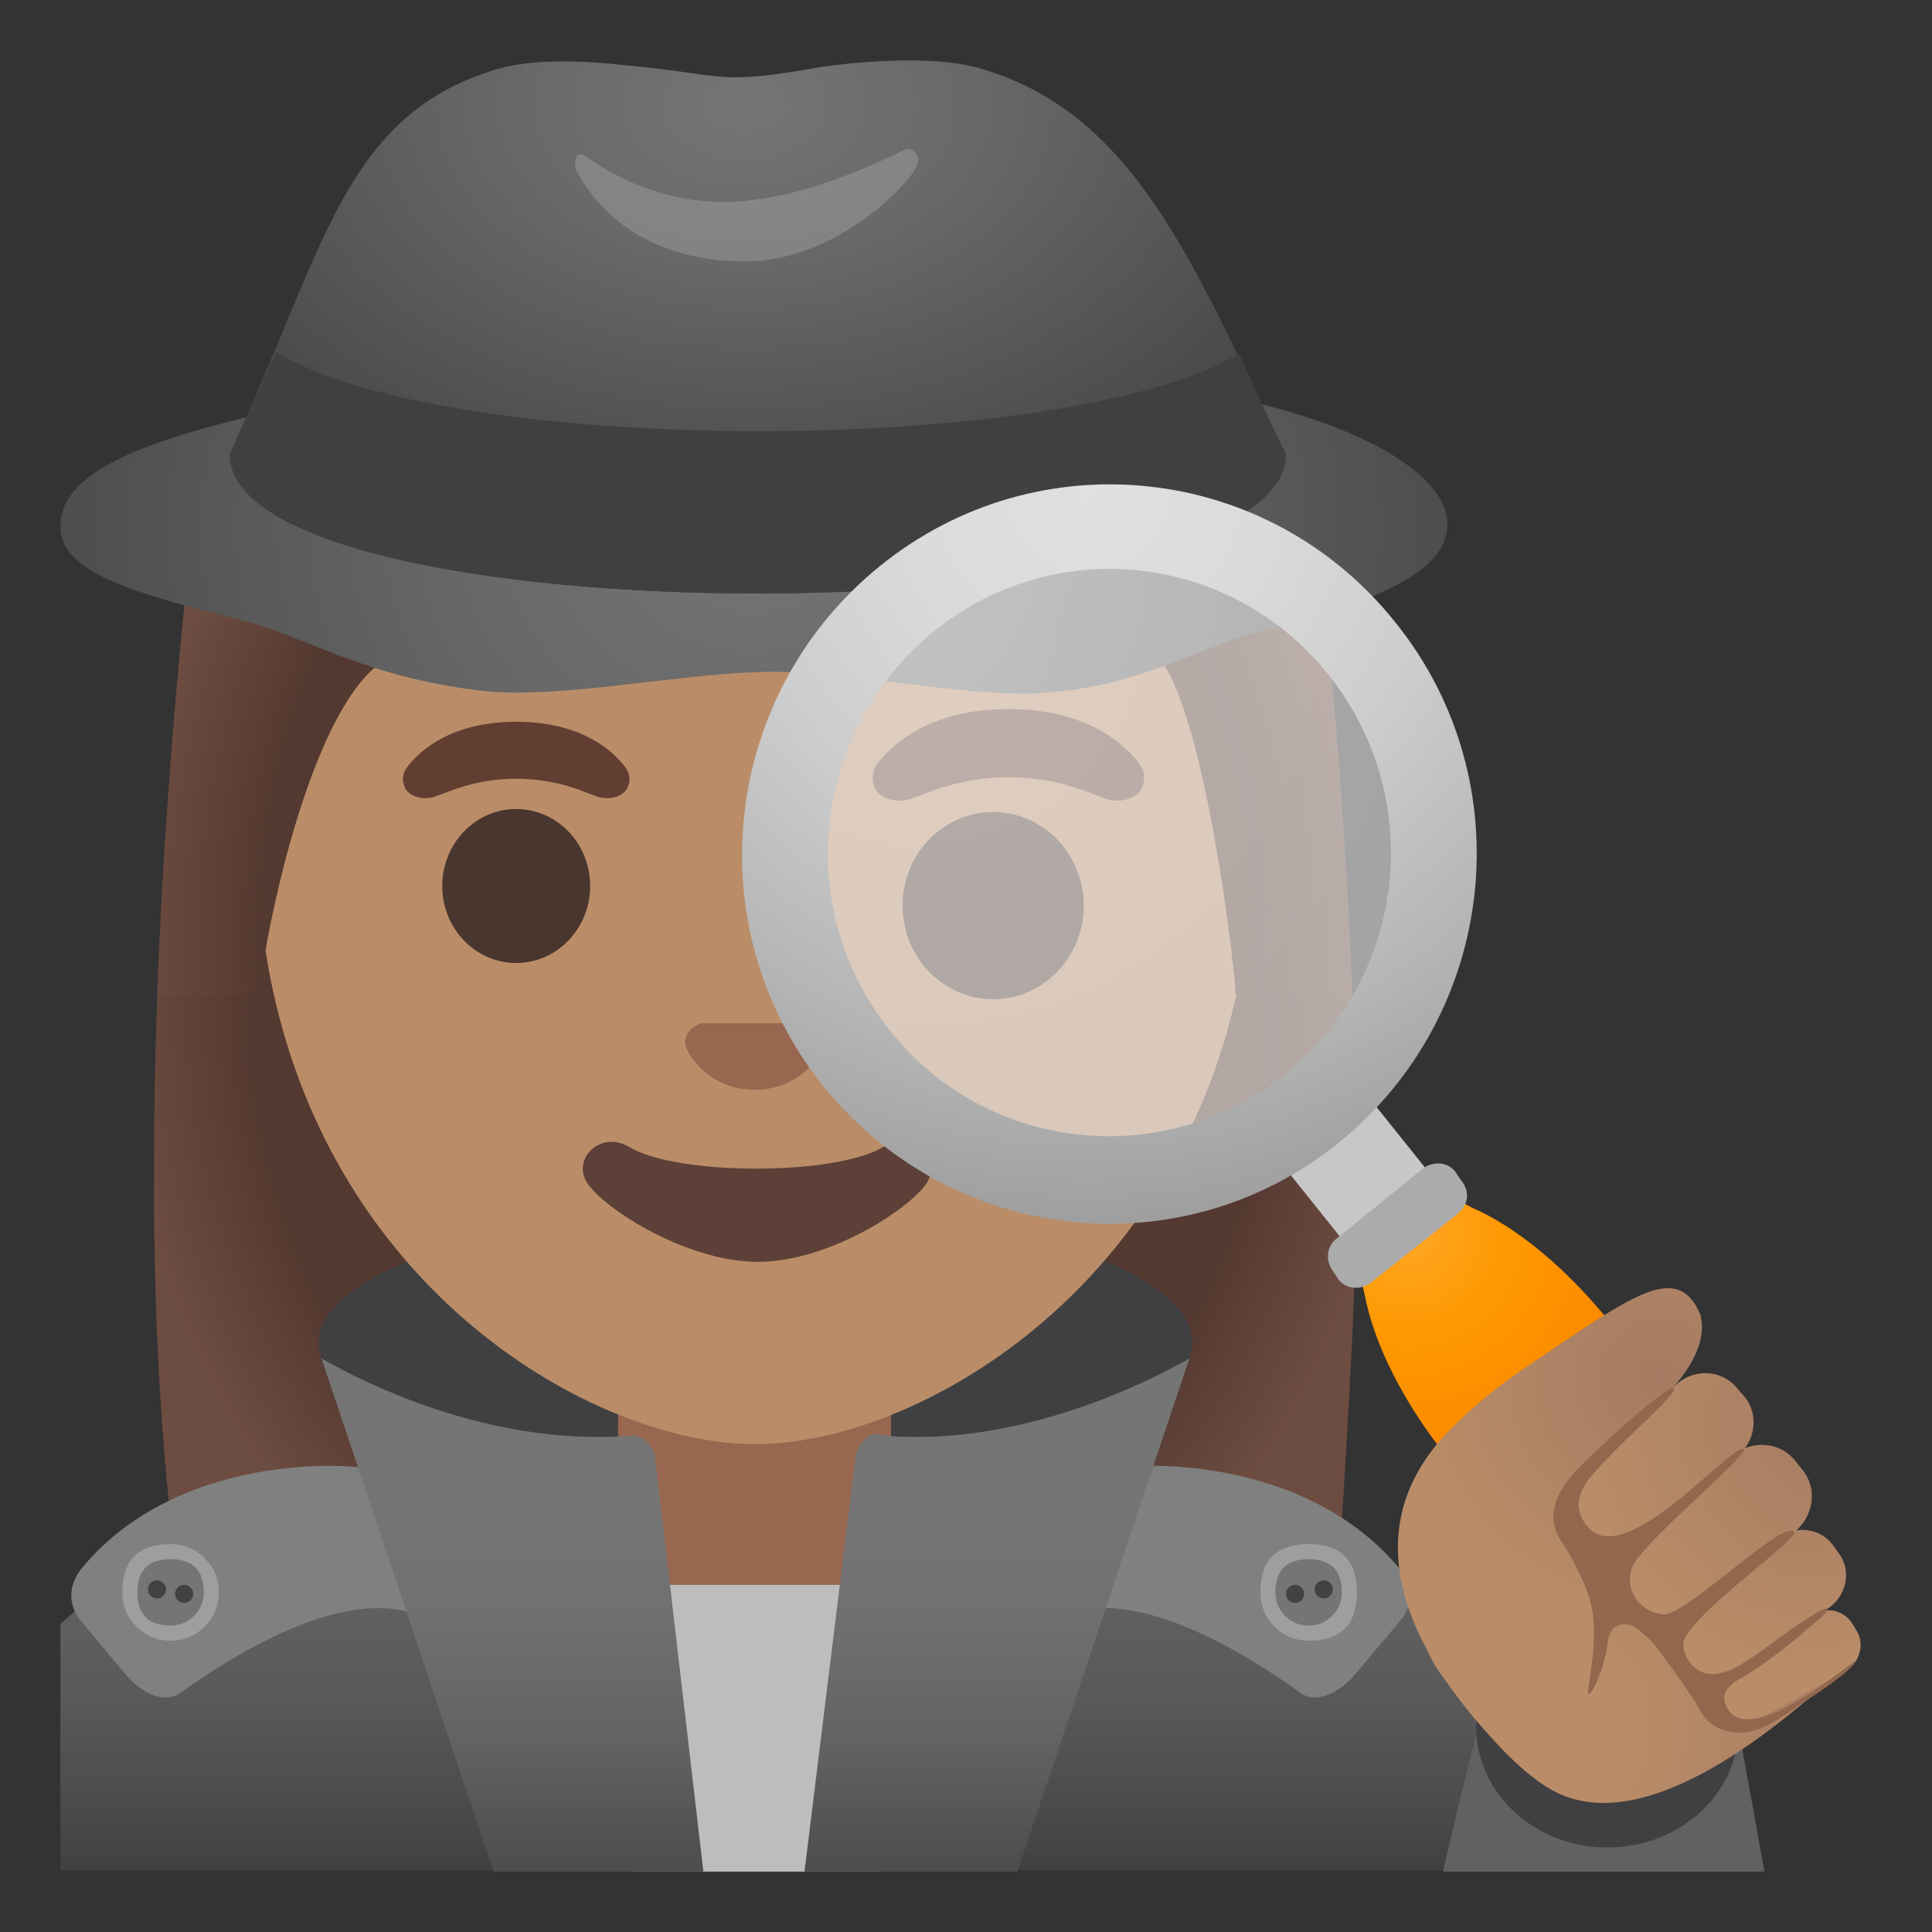 <svg viewBox="0 0 128 128" xmlns="http://www.w3.org/2000/svg">
  <rect x="0" y="0" width="128" height="128" fill="#333333" stroke="none"/>
  <defs>
    <linearGradient id="suit_2_" gradientTransform="matrix(1 0 0 -1 0 0)" gradientUnits="userSpaceOnUse" x1="53" x2="53" y1="-95.26" y2="-134.33">
      <stop offset="0.161" stop-color="#606060"/>
      <stop offset="0.288" stop-color="#606060"/>
      <stop offset="0.449" stop-color="#595959"/>
      <stop offset="0.684" stop-color="#464646"/>
      <stop offset="0.962" stop-color="#262626"/>
      <stop offset="1" stop-color="#212121"/>
    </linearGradient>
    <radialGradient id="SVGID_13_" cx="54.4" cy="-44.742" gradientTransform="matrix(0.918 0 0 -0.782 0 0)" gradientUnits="userSpaceOnUse" r="61.738">
      <stop offset="3.200000e-03" stop-color="#757575"/>
      <stop offset="0.333" stop-color="#686868"/>
      <stop offset="0.941" stop-color="#464646"/>
      <stop offset="1" stop-color="#424242"/>
    </radialGradient>
    <radialGradient id="SVGID_14_" cx="7.46" cy="34.919" gradientTransform="matrix(0 0.933 1.413 0 0 0)" gradientUnits="userSpaceOnUse" r="33.431">
      <stop offset="3.200000e-03" stop-color="#757575"/>
      <stop offset="0.333" stop-color="#686868"/>
      <stop offset="0.941" stop-color="#464646"/>
      <stop offset="1" stop-color="#424242"/>
    </radialGradient>
    <radialGradient id="SVGID_16_" cx="71.284" cy="-33.999" gradientTransform="matrix(1 -0.023 -0.023 -1 0 0)" gradientUnits="userSpaceOnUse" r="48.964">
      <stop offset="0" stop-color="#E0E0E0"/>
      <stop offset="0.227" stop-color="#DBDBDB"/>
      <stop offset="0.494" stop-color="#CDCDCD"/>
      <stop offset="0.779" stop-color="#B5B5B5"/>
      <stop offset="1" stop-color="#9E9E9E"/>
    </radialGradient>
    <radialGradient id="SVGID_17_" cx="93.198" cy="-81.585" gradientTransform="matrix(1 0 0 -1 0 0)" gradientUnits="userSpaceOnUse" r="13.61">
      <stop offset="0" stop-color="#FFA726"/>
      <stop offset="0.04" stop-color="#FFA623"/>
      <stop offset="0.517" stop-color="#FF9800"/>
      <stop offset="1" stop-color="#FB8C00"/>
    </radialGradient>
    <radialGradient id="hairHighlights_1_" cx="50.386" cy="-55.037" gradientTransform="matrix(1 0 0 -1.19 0 0)" gradientUnits="userSpaceOnUse" r="42.376">
      <stop offset="0.794" stop-color="#6D4C41" stop-opacity="0"/>
      <stop offset="1" stop-color="#6D4C41"/>
    </radialGradient>
    <radialGradient id="hairHighlights_4_" cx="50.331" cy="-51.094" gradientTransform="matrix(1 0 0 -1.214 0 0)" gradientUnits="userSpaceOnUse" r="41.282">
      <stop offset="0.794" stop-color="#6D4C41" stop-opacity="0"/>
      <stop offset="1" stop-color="#6D4C41"/>
    </radialGradient>
    <radialGradient id="palm_2_" cx="-152.97" cy="-4.847" gradientTransform="matrix(-0.635 -0.772 -0.817 0.671 0 0)" gradientUnits="userSpaceOnUse" r="21.685">
      <stop offset="0.307" stop-color="#BA8D68"/>
      <stop offset="1" stop-color="#A47B62"/>
    </radialGradient>
    <radialGradient id="finger_4_" cx="-18.17" cy="-150.581" gradientTransform="matrix(0.529 -0.848 -0.848 -0.529 0 0)" gradientUnits="userSpaceOnUse" r="15.889">
      <stop offset="0" stop-color="#A47B62"/>
      <stop offset="1" stop-color="#BA8D68"/>
    </radialGradient>
    <radialGradient id="finger_6_" cx="53.053" cy="-132.068" gradientTransform="matrix(0.908 -0.483 -0.467 -0.885 0 0)" gradientUnits="userSpaceOnUse" r="15.873">
      <stop offset="0" stop-color="#A47B62"/>
      <stop offset="1" stop-color="#BA8D68"/>
    </radialGradient>
    <radialGradient id="finger_7_" cx="30.194" cy="-150.813" gradientTransform="matrix(0.752 -0.659 -0.659 -0.752 0 0)" gradientUnits="userSpaceOnUse" r="18.06">
      <stop offset="0" stop-color="#A47B62"/>
      <stop offset="1" stop-color="#BA8D68"/>
    </radialGradient>
    <radialGradient id="finger_8_" cx="50.71" cy="-145.556" gradientTransform="matrix(0.838 -0.545 -0.545 -0.838 0 0)" gradientUnits="userSpaceOnUse" r="17.259">
      <stop offset="0" stop-color="#A47B62"/>
      <stop offset="1" stop-color="#BA8D68"/>
    </radialGradient>
    <radialGradient id="finger_9_" cx="4.212" cy="-152.253" gradientTransform="matrix(0.638 -0.77 -0.77 -0.638 0 0)" gradientUnits="userSpaceOnUse" r="17.265">
      <stop offset="0" stop-color="#A47B62"/>
      <stop offset="1" stop-color="#BA8D68"/>
    </radialGradient>
    <radialGradient id="SVGID_15_" cx="65.383" cy="-34.435" gradientTransform="matrix(0.994 0.111 0.111 -0.994 0 0)" gradientUnits="userSpaceOnUse" r="41.908">
      <stop offset="0" stop-color="#FAFAFA"/>
      <stop offset="1" stop-color="#EEEEEE"/>
    </radialGradient>
    <linearGradient id="SVGID_11_" gradientTransform="matrix(1 0 0 -1 0 0)" gradientUnits="userSpaceOnUse" x1="33.95" x2="33.95" y1="-94.816" y2="-136.17">
      <stop offset="0.125" stop-color="#757575"/>
      <stop offset="0.3" stop-color="#707070"/>
      <stop offset="0.502" stop-color="#626262"/>
      <stop offset="0.718" stop-color="#4B4B4B"/>
      <stop offset="0.942" stop-color="#2B2B2B"/>
      <stop offset="1" stop-color="#212121"/>
    </linearGradient>
    <linearGradient id="SVGID_12_" gradientTransform="matrix(1 0 0 -1 0 0)" gradientUnits="userSpaceOnUse" x1="66.05" x2="66.05" y1="-94.789" y2="-136.17">
      <stop offset="0.125" stop-color="#757575"/>
      <stop offset="0.3" stop-color="#707070"/>
      <stop offset="0.502" stop-color="#626262"/>
      <stop offset="0.718" stop-color="#4B4B4B"/>
      <stop offset="0.942" stop-color="#2B2B2B"/>
      <stop offset="1" stop-color="#212121"/>
    </linearGradient>
  </defs>
  <path id="suit_3_" d="M50.1,95.4 L50,95.4 C31.9,95.4 13.2,99.1 4,107.6 L4,109.9 L4,112 L4,123.9 L99,123.9 L100.5,123.9 L102,123.9 L102,120.5 C102,103.7 75.7,95.4 50.1,95.4 Z" fill="url(#suit_2_)"/>
  <path id="hair_3_" d="M87.8,40.38 C88.09,43.3 88.37,46.42 88.63,49.69 C88.66,50.11 88.69,50.52 88.73,50.94 C88.77,51.48 88.81,52.03 88.85,52.58 C88.9,53.31 88.96,54.03 89,54.77 C89.18,57.4 89.33,60.11 89.46,62.86 C89.54,64.62 89.6,66.38 89.67,68.16 C89.67,68.25 89.68,68.33 89.67,68.42 C89.69,69.36 89.72,70.31 89.74,71.26 C89.74,71.52 89.75,71.79 89.76,72.07 C89.79,73.74 89.8,75.41 89.81,77.09 C89.81,78.74 89.8,80.39 89.78,82.03 C89.77,82.69 89.76,83.36 89.74,84.03 C89.74,84.67 89.71,85.28 89.69,85.91 C89.67,86.4 89.65,86.9 89.64,87.38 C89.62,87.87 89.6,88.36 89.57,88.85 C89.53,89.62 89.46,91.02 89.38,92.62 C89.3,93.81 89.21,94.98 89.12,96.14 C89.07,96.75 89.01,97.36 88.96,97.96 C88.91,98.49 88.93,99.85 88.91,100.68 C88.91,100.71 88.92,100.74 88.91,100.77 C88.91,100.87 88.89,100.95 88.89,101.02 C88.89,101.08 88.89,101.13 88.88,101.16 L11.24,99.9 C11.17,99.26 11.1,98.61 11.04,97.96 C10.98,97.36 10.93,96.75 10.88,96.14 C10.69,93.76 10.53,91.31 10.43,88.85 C10.4,88.36 10.38,87.87 10.37,87.38 C10.35,86.89 10.34,86.39 10.32,85.91 C10.3,85.28 10.28,84.67 10.27,84.03 C10.25,83.36 10.24,82.7 10.23,82.03 C10.21,80.39 10.2,78.74 10.2,77.09 C10.21,75.42 10.22,73.74 10.25,72.07 C10.26,71.79 10.26,71.53 10.27,71.26 C10.29,70.31 10.32,69.36 10.34,68.42 C10.34,68.33 10.35,68.25 10.35,68.16 C10.41,66.37 10.47,64.61 10.56,62.86 C10.69,60.11 10.84,57.4 11.02,54.77 C11.06,54.04 11.12,53.31 11.17,52.58 C11.22,52.03 11.25,51.48 11.29,50.94 C11.32,50.52 11.35,50.1 11.39,49.69 C11.65,46.42 11.93,43.3 12.22,40.38 C12.23,40.26 12.4,38.38 13.09,35.57 L43.54,7.6 C45.47,7.35 47.55,7.21 49.76,7.18 L86.69,33.93 C87.62,37.62 87.79,40.23 87.8,40.38 Z" fill="#543930"/>
  <path id="hairHighlights_3_" d="M87.8,40.38 C88.09,43.3 88.37,46.42 88.63,49.69 C88.66,50.11 88.69,50.52 88.73,50.94 C88.77,51.48 88.81,52.03 88.85,52.58 C88.9,53.31 88.96,54.03 89,54.77 C89.18,57.4 89.33,60.11 89.46,62.86 C89.54,64.62 89.6,66.38 89.67,68.16 C89.67,68.25 89.68,68.33 89.67,68.42 C89.69,69.36 89.72,70.31 89.74,71.26 C89.74,71.52 89.75,71.79 89.76,72.07 C89.79,73.74 89.8,75.41 89.81,77.09 C89.82,78.73 89.81,80.39 89.78,82.03 C89.77,82.69 89.76,83.36 89.74,84.03 C89.74,84.67 89.71,85.28 89.69,85.91 C89.67,86.4 89.65,86.9 89.64,87.38 C89.62,87.87 89.6,88.36 89.57,88.85 C89.53,89.62 89.46,91.02 89.38,92.62 C89.21,95.63 89,99.33 88.9,100.69 C88.9,100.72 88.91,100.75 88.9,100.78 C88.9,100.88 88.88,100.96 88.88,101.03 C88.88,101.09 88.88,101.14 88.87,101.17 L11.24,99.9 C11.17,99.26 11.1,98.61 11.04,97.96 C10.98,97.36 10.93,96.75 10.88,96.14 C10.69,93.76 10.53,91.31 10.43,88.85 C10.4,88.36 10.38,87.87 10.37,87.38 C10.35,86.89 10.34,86.39 10.32,85.91 C10.3,85.28 10.28,84.67 10.27,84.03 C10.25,83.36 10.24,82.7 10.23,82.03 C10.21,80.39 10.2,78.74 10.2,77.09 C10.21,75.42 10.22,73.74 10.25,72.07 C10.26,71.79 10.26,71.53 10.27,71.26 C10.29,70.31 10.32,69.36 10.34,68.42 C10.34,68.33 10.35,68.25 10.35,68.16 C10.41,66.37 10.47,64.61 10.56,62.86 C10.69,60.11 10.84,57.4 11.02,54.77 C11.06,54.04 11.12,53.31 11.17,52.58 C11.22,52.03 11.25,51.48 11.29,50.94 C11.32,50.52 11.35,50.1 11.39,49.69 C11.65,46.42 11.93,43.3 12.22,40.38 C12.23,40.26 12.4,38.38 13.09,35.57 L43.54,7.6 C45.47,7.35 47.55,7.21 49.76,7.18 L86.69,33.93 C87.62,37.62 87.79,40.23 87.8,40.38 Z" fill="url(#hairHighlights_1_)"/>
  <path id="collar_1_" d="M33.48,96.33 C37.54,97.18 40.94,118.43 45.76,123.9 L51.71,123.9 C60.11,118.33 68.61,96.33 73.24,94.34 C76.83,92.83 79,90.94 79,88.96 C79,83.96 66.06,79.99 50.1,79.99 C34.14,79.99 21.11,84.05 21.11,88.96 C21.11,92.08 26.02,94.72 33.48,96.33 Z" fill="#404042"/>
  <path id="neck_1_" d="M49.07,110.53 C44.6,110.53 40.95,106.93 40.95,102.51 L40.95,92.46 L59.03,92.46 L59.03,102.51 C59.03,106.94 55.38,110.53 50.91,110.53 L49.07,110.53 L49.07,110.53 Z" fill="#99674F"/>
  <path id="head_3_" d="M50.03,95.68 C47.67,95.68 44.97,95.17 42.26,94.21 C30.61,90.09 17.01,77.42 17.01,55.28 C17.01,25.76 34.8,15.29 50.03,15.29 C65.26,15.29 83.05,25.76 83.05,55.28 C83.05,77.46 69.42,90.12 57.76,94.23 C55.05,95.18 52.37,95.68 50.03,95.68 Z" fill="#BA8D68"/>
  <path d="M39.1,58.7 A4.9 5.1 0 1 1 29.3,58.7 A4.9 5.1 0 1 1 39.1,58.7 Z" fill="#49362E"/>
  <path d="M71.8,60 A6 6.2 0 1 1 59.8,60 A6 6.2 0 1 1 71.8,60 Z" fill="#49362E"/>
  <path id="nose_2_" d="M53.9,67.9 C53.8,67.9 53.7,67.8 53.6,67.8 L46.5,67.8 C46.4,67.8 46.3,67.8 46.2,67.9 C45.6,68.2 45.2,68.8 45.5,69.5 C45.8,70.2 47.2,72.2 50,72.2 C52.8,72.2 54.2,70.2 54.5,69.5 C54.9,68.8 54.5,68.2 53.9,67.9 Z" fill="#99674F"/>
  <path id="mouth_2_" d="M58.5,76 C55.3,77.9 44.9,77.9 41.7,76 C39.9,74.9 38,76.6 38.8,78.2 C39.6,79.8 45.3,83.6 50.2,83.6 C55.1,83.6 60.7,79.8 61.5,78.2 C62.2,76.6 60.4,74.9 58.5,76 Z" fill="#5D4037"/>
  <path d="M41.43,50.83 C40.5,49.6 38.36,47.82 34.2,47.82 C30.04,47.82 27.89,49.61 26.97,50.83 C26.56,51.37 26.66,52 26.95,52.38 C27.21,52.73 27.99,53.06 28.85,52.77 C29.71,52.48 31.39,51.61 34.2,51.59 C37.01,51.61 38.69,52.48 39.55,52.77 C40.41,53.06 41.19,52.74 41.45,52.38 C41.74,52 41.84,51.38 41.43,50.83 Z" fill="#613E31"/>
  <path d="M75.48,50.59 C74.37,49.12 71.8,46.98 66.81,46.98 C61.82,46.98 59.25,49.12 58.14,50.59 C57.65,51.24 57.77,51.99 58.11,52.45 C58.43,52.87 59.36,53.26 60.39,52.91 C61.42,52.56 63.44,51.52 66.81,51.49 C70.18,51.51 72.2,52.56 73.23,52.91 C74.26,53.26 75.19,52.87 75.51,52.45 C75.84,51.99 75.97,51.24 75.48,50.59 Z" fill="#613E31"/>
  <path id="hair_2_" d="M87.8,40.38 C88.54,47.81 89.22,56.56 89.58,65.74 C89.58,65.79 89.57,65.86 89.57,65.91 L81.87,65.91 C81.6,61.82 79.38,45.28 76.33,43.17 C72.68,40.64 62.75,34.12 59.53,27.67 C59.53,27.67 47.95,38.44 26.69,43.2 C20.8,44.52 17.38,62.77 17.18,65.89 L10.42,65.9 C10.76,56.66 11.45,47.85 12.19,40.37 C12.2,40.24 12.38,38.27 13.11,35.34 L47.01,7.27 C48.12,7.2 49.28,7.17 50.48,7.17 C51.68,7.17 52.85,7.2 53.96,7.27 L86.64,33.83 C87.62,37.58 87.79,40.23 87.8,40.38 Z" fill="#543930"/>
  <path id="hairHighlights_2_" d="M87.8,40.38 C88.54,47.81 89.22,56.56 89.58,65.74 C89.58,65.79 89.57,65.86 89.57,65.91 L81.87,65.91 C81.6,61.82 79.38,45.28 76.33,43.17 C72.68,40.64 62.75,34.12 59.53,27.67 C59.53,27.67 47.95,38.44 26.69,43.2 C20.8,44.52 17.38,62.77 17.18,65.89 L10.42,65.9 C10.76,56.66 11.45,47.85 12.19,40.37 C12.2,40.24 12.38,38.27 13.11,35.34 L47.01,7.27 C48.12,7.2 49.28,7.17 50.48,7.17 C51.68,7.17 52.85,7.2 53.96,7.27 L86.64,33.83 C87.62,37.58 87.79,40.23 87.8,40.38 Z" fill="url(#hairHighlights_4_)"/>
  <path id="shirt_2_" d="M58.4,124 L60.6,105 L39.4,105 L41.9,124 Z" fill="#BDBDBD"/>
  <path d="M116.9,124 L95.6,124 C97.1,117.5 97.9,114.6 97.9,114.6 C98.4,111.2 101.6,109.1 104.9,109.9 L114.8,112.4 Z" fill="#616161"/>
  <path d="M115.2,114.4 C115.2,118.818 111.305,122.4 106.5,122.4 C101.695,122.4 97.8,118.818 97.8,114.4 C97.8,109.982 101.695,106.4 106.5,106.4 C111.305,106.4 115.2,109.982 115.2,114.4 Z" fill="#404042"/>
  <path d="M24.55,97.46 L29.56,107.59 L27.31,106.87 C24.83,106.07 20.16,106.34 11.99,112.13 C11.67,112.36 11.31,112.46 10.95,112.46 C10.03,112.46 9.05,111.8 8.34,110.95 L5.24,107.25 C4.48,106.19 4.57,104.91 5.44,103.87 C11.91,96.06 23.66,97.02 24.25,97.31 Z" fill="#808080"/>
  <path d="M14,105.5 C14,106.991 12.791,108.2 11.3,108.2 C9.809,108.2 8.6,106.991 8.6,105.5 C8.6,104.009 9.809,102.8 11.3,102.8 C12.791,102.8 14,104.009 14,105.5 Z" fill="#757575"/>
  <path d="M14.5,105.5 Q14.5,106.826 13.563,107.763 Q12.625,108.7 11.3,108.7 Q9.975,108.7 9.037,107.763 Q8.1,106.825 8.1,105.5 Q8.1,102.3 11.3,102.3 Q12.625,102.3 13.563,103.237 Q14.5,104.175 14.5,105.5 Z M13.5,105.5 Q13.5,103.3 11.3,103.3 Q9.1,103.3 9.1,105.5 Q9.1,107.7 11.3,107.7 Q12.211,107.7 12.856,107.056 Q13.5,106.411 13.5,105.5 Z" fill="#9E9E9E"/>
  <path d="M12.8,105.6 C12.8,105.931 12.531,106.2 12.2,106.2 C11.869,106.2 11.6,105.931 11.6,105.6 C11.6,105.269 11.869,105 12.2,105 C12.531,105 12.8,105.269 12.8,105.6 Z" fill="#424242"/>
  <path d="M11,105.3 C11,105.631 10.731,105.9 10.4,105.9 C10.069,105.9 9.8,105.631 9.8,105.3 C9.8,104.969 10.069,104.7 10.4,104.7 C10.731,104.7 11,104.969 11,105.3 Z" fill="#424242"/>
  <path d="M92.67,103.86 C93.54,104.9 93.63,106.18 92.91,107.2 L89.76,110.96 C89.18,111.65 88.11,112.46 87.11,112.46 C86.74,112.46 86.38,112.35 86.06,112.08 C77.96,106.33 73.29,106.06 70.81,106.86 L68.56,107.58 L73.55,97.46 L73.85,97.31 C74.43,97.01 86.1,96.06 92.67,103.86 Z" fill="#808080"/>
  <path d="M89.4,105.5 C89.4,106.991 88.191,108.2 86.7,108.2 C85.209,108.2 84,106.991 84,105.5 C84,104.009 85.209,102.8 86.7,102.8 C88.191,102.8 89.4,104.009 89.4,105.5 Z" fill="#757575"/>
  <path d="M89.9,105.5 Q89.9,108.7 86.7,108.7 Q85.375,108.7 84.437,107.763 Q83.5,106.825 83.5,105.5 Q83.5,102.3 86.7,102.3 Q89.9,102.3 89.9,105.5 Z M88.9,105.5 Q88.9,103.3 86.7,103.3 Q84.5,103.3 84.5,105.5 Q84.5,106.411 85.144,107.056 Q85.789,107.7 86.7,107.7 Q87.611,107.7 88.256,107.056 Q88.9,106.411 88.9,105.5 Z" fill="#9E9E9E"/>
  <path d="M86.4,105.6 C86.4,105.931 86.131,106.2 85.8,106.2 C85.469,106.2 85.2,105.931 85.2,105.6 C85.2,105.269 85.469,105 85.8,105 C86.131,105 86.4,105.269 86.4,105.6 Z" fill="#424242"/>
  <path d="M88.3,105.3 C88.3,105.631 88.031,105.9 87.7,105.9 C87.369,105.9 87.1,105.631 87.1,105.3 C87.1,104.969 87.369,104.7 87.7,104.7 C88.031,104.7 88.3,104.969 88.3,105.3 Z" fill="#424242"/>
  <path d="M46.6,124 L32.7,124 L21.3,90 C24.8,92 31.8,95.2 39.6,95.2 C40.3,95.2 41.1,95.2 41.9,95.1 C42.6,95.1 43.2,95.7 43.4,96.5 Z" fill="url(#SVGID_11_)"/>
  <path d="M67.4,124 L53.3,124 L56.7,96.4 C56.9,95.6 57.5,95 58.1,95 L58.2,95 C59,95.2 59.9,95.2 60.8,95.2 C68.2,95.2 75.3,92 78.8,90 Z" fill="url(#SVGID_12_)"/>
  <path d="M83.5,26.76 C79,25.62 72.6,24.68 66.5,24.06 C61.4,23.54 55.8,24.58 50,24.58 C44.2,24.58 38.6,23.54 33.5,24.06 C27.4,24.58 19.8,26.76 15.3,27.9 C7.5,29.88 4,31.95 4,34.86 C4,37.77 8.1,39.12 16,41.09 C20.5,42.23 24,44.83 31.9,45.76 C37,46.38 45.5,44.51 51.2,44.51 C57,44.51 64.6,46.38 69.7,45.86 C75.8,45.34 79.4,42.85 83.9,41.71 C91.8,39.74 95.9,37.66 95.9,34.75 C95.9,31.84 91.4,28.73 83.5,26.76 Z" fill="url(#SVGID_13_)"/>
  <path d="M64.6,4.44 C61.8,3.71 57.2,4.03 54.4,4.44 C47.3,5.69 48.3,4.96 41.6,4.34 C38.9,4.03 35.3,3.82 32.7,4.65 C22.7,7.77 21.5,16.59 15.2,30.09 C15.3,42.45 85.2,42.34 85.1,30.09 C79,17.21 75,7.24 64.6,4.44 Z" fill="url(#SVGID_14_)"/>
  <path d="M38.8,10.35 C42,12.63 45.9,13.78 49.8,13.26 C53.3,12.85 56.7,11.49 59.9,9.94 C60.4,9.63 61,10.25 60.8,10.88 C60.3,12.23 55.3,17.32 49.4,17.32 C43.9,17.32 40.2,14.93 38.3,11.5 C37.9,10.98 38.1,9.84 38.8,10.35 Z" fill="#EEEEEE" opacity="0.2"/>
  <path d="M82.1,23.44 C70.5,30.29 29.8,30.29 18.3,23.34 C17.3,25.52 16.3,27.81 15.3,30.09 C15.4,42.45 85.3,42.34 85.2,30.09 C84.1,27.9 83.1,25.62 82.1,23.44 Z" fill="#404042"/>
  <path d="M90.17,43.4 C97.47,52.6 95.97,66.1 86.87,73.5 C77.77,80.9 64.27,79.3 56.87,70.1 C49.47,60.9 51.07,47.4 60.27,40 C69.47,32.6 82.77,34.2 90.17,43.4 Z" fill="url(#SVGID_15_)" opacity="0.6"/>
  <path d="M101.16,85.78 L95.48,90.3 L82.84,74.52 L88.52,70 Z" fill="#C7C7C7"/>
  <path d="M92.5,41.3 C84.1,30.7 68.8,29 58.3,37.5 C47.8,46 46.1,61.4 54.5,71.9 C62.9,82.4 78.2,84.2 88.7,75.7 C99.2,67.2 100.9,51.8 92.5,41.3 Z M85.14,71.17 C77.1,77.6 65.36,76.37 58.93,68.24 C52.5,60.11 53.82,48.37 61.86,41.84 C69.9,35.31 81.64,36.64 88.07,44.77 C94.51,52.9 93.18,64.73 85.14,71.17 Z" fill="url(#SVGID_16_)"/>
  <path d="M113.1,100.6 L112.7,100.1 C112.3,96.7 110.3,92.2 106.9,87.9 C103.9,84.1 100.5,81.3 97.5,80 C96.7,79.6 96,79 95.4,78.3 L94.6,77.3 L88.4,82.3 L89.2,83.3 C89.8,84 90.2,84.8 90.4,85.7 C91,89 93,93 96,96.7 C99.4,101 103.3,104 106.5,105.1 L106.9,105.6 C107.3,106.1 107.9,106.4 108.6,106.4 C109.1,106.4 109.5,106.2 109.9,105.9 L110.8,105.2 C111,105.1 111.2,105 111.4,104.8 C111.6,104.7 111.7,104.5 111.9,104.3 L112.8,103.6 C113.7,102.9 113.9,101.5 113.1,100.6 Z" fill="url(#SVGID_17_)"/>
  <path d="M96.6,80.4 L90.8,85 C90.1,85.5 89.2,85.4 88.7,84.8 L88.3,84.2 C87.8,83.5 87.9,82.6 88.5,82.1 L94.3,77.4 C95,76.9 95.9,77 96.4,77.6 L96.8,78.2 C97.4,78.9 97.3,79.8 96.6,80.4 Z" fill="#ABABAB"/>
  <path id="palm_1_" d="M101.53,97.62 C100.71,98.49 99.97,99.43 99.41,100.48 C98.6,101.98 91.35,104.78 95.35,110.77 C96.52,112.38 100.17,117.46 103.37,118.87 C110.06,121.82 119.58,112.54 120.47,112.05 C126.07,109 111.53,94.64 107.13,94.75 C106.6,94.79 105.81,94.94 105.1,95.05 C103.73,95.29 102.39,96.72 101.53,97.62 Z" fill="url(#palm_2_)"/>
  <path id="finger_10_" d="M119.9,107.09 L114.16,111.29 C113.41,111.81 113.18,112.76 113.58,113.52 L113.58,113.52 C114,114.36 115.07,114.64 115.95,114.2 L122.17,110.76 C123.18,110.23 123.58,108.99 123.01,108.05 L122.72,107.57 C122.12,106.61 120.83,106.39 119.9,107.09 Z" fill="url(#finger_4_)"/>
  <path id="finger_5_" d="M98.35,114.61 C98.35,114.61 100.09,114.53 102.37,113.89 C109.27,111.93 104.96,104.96 104.31,103.86 C101,98.22 106.45,95.87 110.11,92.66 C110.87,91.99 113.29,89.47 112.65,87.09 C111.12,83.48 108.07,85.89 101.25,90.48 C99.39,91.73 97.65,93.11 96.08,94.71 C88.58,102.3 95.11,110.96 98.35,114.61 Z" fill="url(#finger_6_)"/>
  <path id="finger_3_" d="M114.64,96.58 L107.08,103.45 C106.06,104.36 106.67,105.2 107.4,106.27 L107.4,106.27 C108.18,107.45 109.04,108.31 110.28,107.48 L118.69,101.65 C120.11,100.67 120.48,98.74 119.46,97.44 L118.94,96.78 C117.88,95.46 115.92,95.36 114.64,96.58 Z" fill="url(#finger_7_)"/>
  <path id="finger_2_" d="M110.88,91.9 L104.69,98.18 C103.76,99.1 103.66,100.51 104.41,101.5 L104.41,101.5 C105.21,102.59 106.81,102.73 107.95,101.88 L115.01,96.56 C116.32,95.56 116.58,93.69 115.54,92.49 L115.01,91.88 C113.93,90.67 112.04,90.67 110.88,91.9 Z" fill="url(#finger_8_)"/>
  <path id="finger_1_" d="M117.65,102.04 L111.52,107.29 C110.59,108.05 110.39,109.33 111,110.29 L111,110.29 C111.64,111.35 113.08,111.61 114.19,110.92 L121.04,106.61 C122.32,105.8 122.71,104.12 121.85,102.94 L121.42,102.34 C120.53,101.17 118.81,101.02 117.65,102.04 Z" fill="url(#finger_9_)"/>
  <path id="tone_2_" d="M118.86,101.51 C118.26,100.54 111.72,107.01 110.26,106.95 C108.59,106.88 107.44,105.14 108.25,103.62 C109.17,101.91 115.83,96.41 115.53,96.03 C114.97,95.32 107.65,104.27 105.14,101.1 C103.58,99.14 105.69,97.54 106.91,96.2 C107.63,95.41 111.11,92.3 110.91,92.04 C110.71,91.79 109.87,92.56 109.76,92.63 C109.04,93.08 104.99,96.71 104.04,97.87 C102.47,99.79 102.83,101.22 103.43,102.08 C104.13,103.09 104.86,104.58 105.26,105.74 C106.1,108.21 105.1,111.87 105.23,112.19 C105.37,112.53 106.35,110.5 106.54,108.68 C106.65,107.61 107.69,107.28 108.53,107.96 C109.04,108.38 109.49,108.78 109.65,109 C109.99,109.46 112.01,112.15 112.56,113.18 C112.77,113.58 112.96,113.88 113.37,114.19 C113.67,114.42 114.01,114.59 114.38,114.69 C116.02,115.14 117.55,114.11 118.79,113.25 C119.53,112.73 122.65,110.85 123.02,109.95 C121.41,111.15 115.91,115.59 114.47,113.23 C113.69,111.89 115.07,111.38 115.95,110.82 C116.95,110.19 118.72,108.87 119.58,108.06 C119.82,107.83 121.21,106.81 121.06,106.61 C120.83,106.32 117.93,108.48 117.6,108.72 C116.41,109.57 114.11,111.63 112.52,110.66 C111.94,110.3 111.53,109.62 111.53,108.93 C111.53,107.27 119.17,102.01 118.86,101.51 Z" fill="#91674D"/>
</svg>